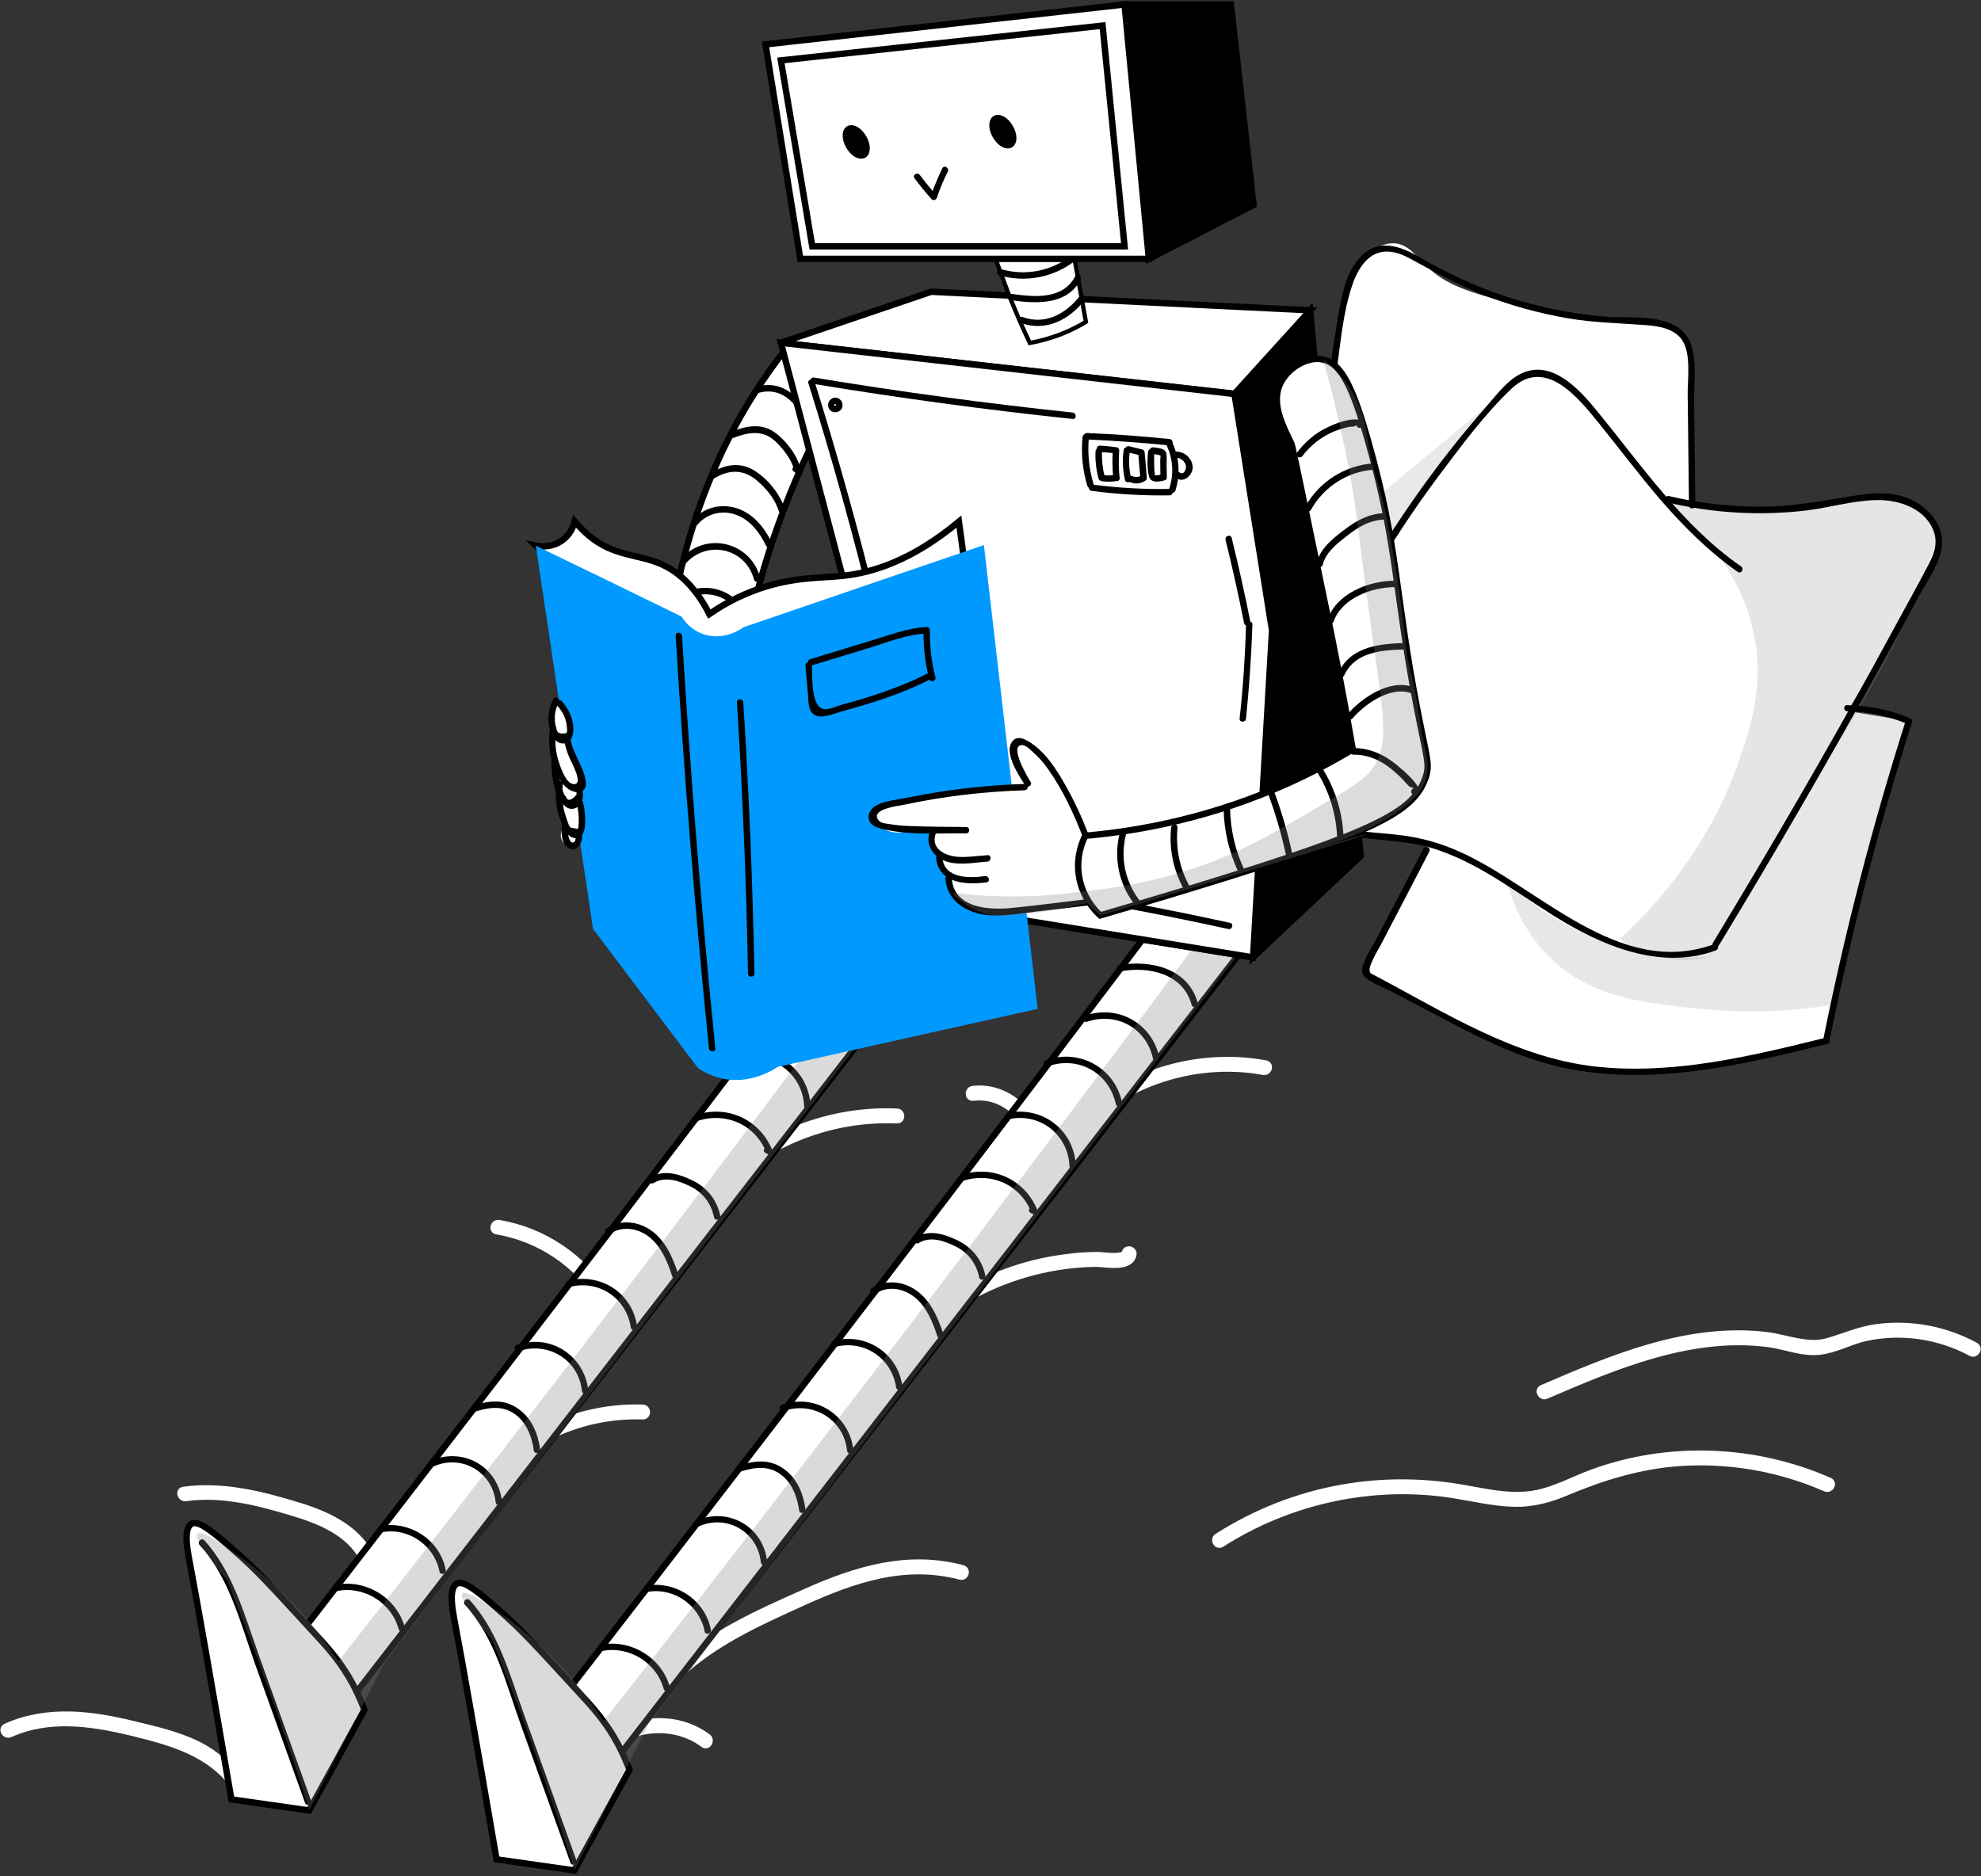 <?xml version="1.0" encoding="UTF-8"?>
<svg viewBox="0 0 928 879" version="1.1" xmlns="http://www.w3.org/2000/svg" xmlns:xlink="http://www.w3.org/1999/xlink">
    <rect x="0" y="0" width="928" height="879" fill="#333333" stroke="none"/>
    <title>Group 2</title>
    <g id="Page-1" stroke="none" stroke-width="1" fill="none" fill-rule="evenodd">
        <g id="Group-2" transform="translate(2.187, 2)" fill-rule="nonzero">
            <path d="M315.313,783 C331.913,767.2 353.013,757.8 373.713,748.4 C397.513,737.6 421.513,729.3 447.813,736.2 C449.713,736.7 450.513,733.8 448.613,733.3 C422.913,726.5 399.113,733.8 375.513,744.3 C353.513,754.1 330.913,764 313.213,780.8 C311.713,782.2 313.913,784.3 315.313,783 L315.313,783 Z" id="Path" stroke="#FFFFFF" stroke-width="4" fill="#E8E8E8"></path>
            <path d="M84.713,699.4 C101.713,697 118.913,701.4 135.113,706.3 C148.013,710.2 161.613,715.7 168.313,728.2 C169.213,729.9 171.813,728.4 170.913,726.7 C164.013,714 150.513,707.9 137.313,703.9 C120.113,698.6 101.913,694.1 83.913,696.6 C82.013,696.7 82.813,699.6 84.713,699.4 L84.713,699.4 Z" id="Path" stroke="#FFFFFF" stroke-width="4" fill="#E8E8E8"></path>
            <path d="M228.913,689.7 C247.113,670.7 272.713,660.2 298.913,661.1 C300.813,661.2 300.813,658.2 298.913,658.1 C271.913,657.2 245.413,668 226.713,687.6 C225.413,689 227.513,691.2 228.913,689.7 L228.913,689.7 Z" id="Path" stroke="#FFFFFF" stroke-width="4" fill="#E8E8E8"></path>
            <path d="M230.613,574.4 C250.713,577.8 268.513,589.7 279.313,607.1 C280.313,608.7 282.913,607.2 281.913,605.6 C270.713,587.6 252.313,575.1 231.513,571.6 C229.513,571.2 228.713,574.1 230.613,574.4 L230.613,574.4 Z" id="Path" stroke="#FFFFFF" stroke-width="4" fill="#E8E8E8"></path>
            <path d="M335.413,554.5 C357.113,532.8 387.313,521.1 418.013,522.4 C419.913,522.5 419.913,519.5 418.013,519.4 C386.613,518 355.613,530.1 333.313,552.4 C331.913,553.8 334.013,555.9 335.413,554.5 L335.413,554.5 Z" id="Path" stroke="#FFFFFF" stroke-width="4" fill="#E8E8E8"></path>
            <path d="M429.513,621.3 C444.513,608 462.513,598.5 481.913,593.5 C491.413,591.1 501.213,589.7 511.113,589.6 C515.413,589.5 526.913,592.3 528.213,585.8 C528.613,583.9 525.713,583.1 525.313,585 C524.713,588.4 514.413,586.6 512.013,586.6 C507.413,586.6 502.813,586.9 498.313,587.5 C489.613,588.5 481.013,590.4 472.713,593.2 C456.013,598.7 440.713,607.6 427.513,619.3 C425.913,620.5 428.013,622.6 429.513,621.3 L429.513,621.3 Z" id="Path" stroke="#FFFFFF" stroke-width="4" fill="#E8E8E8"></path>
            <path d="M453.613,511.8 C466.413,510.2 478.513,519.4 480.313,532.2 C480.613,534.1 483.513,533.3 483.213,531.4 C481.213,517.4 467.613,507.1 453.613,508.8 C451.713,509 451.713,512 453.613,511.8 L453.613,511.8 Z" id="Path" stroke="#FFFFFF" stroke-width="4" fill="#E8E8E8"></path>
            <path d="M497.513,532.8 C519.913,506.4 555.813,493.5 589.813,499.7 C591.713,500 592.513,497.2 590.613,496.8 C555.613,490.4 518.513,503.4 495.413,530.7 C494.113,532.1 496.213,534.2 497.513,532.8 L497.513,532.8 Z" id="Path" stroke="#FFFFFF" stroke-width="4" fill="#E8E8E8"></path>
            <path d="M569.813,721 C601.713,700.6 640.713,692.1 678.213,697.9 C687.713,699.4 697.113,701.7 706.713,702 C715.713,702.3 723.913,700 732.113,696.5 C750.513,688.8 769.013,683.4 789.113,682.7 C811.013,681.9 833.013,686.1 853.113,694.9 C854.913,695.7 856.413,693.1 854.613,692.3 C819.913,677 779.713,675.4 744.013,688.4 C734.213,692 724.813,697.5 714.213,698.7 C703.013,700 691.913,697.1 680.913,695.3 C663.113,692.4 644.913,692.4 627.113,695.5 C606.213,699.1 586.213,707 568.313,718.4 C566.713,719.5 568.213,722.1 569.813,721 L569.813,721 Z" id="Path" stroke="#FFFFFF" stroke-width="4" fill="#E8E8E8"></path>
            <path d="M721.913,651.5 C754.413,637.5 789.913,622.5 826.113,627.2 C834.013,628.2 842.113,631.7 850.113,630.8 C857.513,630 864.313,626 871.613,624.4 C888.513,620.7 906.313,623.4 921.413,631.5 C923.113,632.4 924.613,629.8 922.913,628.9 C908.813,621.3 892.813,618.3 876.913,620.4 C868.713,621.5 861.713,624.8 853.813,627 C844.413,629.6 834.713,625.3 825.313,624.1 C788.713,619.7 753.213,634.7 720.313,648.9 C718.713,649.7 720.213,652.3 721.913,651.5 L721.913,651.5 Z" id="Path" stroke="#FFFFFF" stroke-width="4" fill="#E8E8E8"></path>
            <g id="pillows" transform="translate(594.813, 111)">
                <path d="M42.6,7.4 C36.9,12.8 35.1,19.3 34.3,22.2 C27.2,48.8 27.1,64.2 27.1,64.2 C26.9,96 23,87.7 21.4,132.8 C20.8,150.1 20.7,171.4 21.9,195.7 C18,201.5 12.5,210.8 8.3,223.1 C3.3,237.5 -0.1,247.2 4.2,257 C9.7,269.7 24.6,274.4 28.3,275.6 C35.9,278 39.1,276.7 57.2,279.5 C63.4,280.5 68.4,281.5 71.8,282.2 C68.9,288.2 64.6,297 61.7,303 C55.3,316.2 48.9,329.4 42.5,342.6 C48.7,346.2 57.6,351.3 68.5,357.1 C91.7,369.5 103.3,375.7 116,380 C124.2,382.8 142.8,388.4 167,389.1 C183.5,389.6 195.4,387.6 214,384.5 C232.6,381.4 247.8,377.6 258.4,374.6 C260.4,364.2 263,351 266.4,335.9 C267.3,331.8 271.7,312.7 278.7,286.5 C283.3,269.5 289.2,248.7 296.8,224.8 C287.4,223.3 278,221.7 268.6,220.2 C275.5,208.4 281.5,199 285.6,192.5 C290.2,185.3 299,171.8 306.8,153.5 C309.9,146.2 311.8,140.5 309.7,134.5 C307,126.9 299.3,123.4 297.6,122.6 C290.8,119.5 284.7,120.4 276.1,121.4 C265.8,122.6 255.3,122.8 245,124.2 C233.7,125.7 217.4,126.6 196.1,123.3 C195,105.2 194.8,90.4 194.9,80 C195.1,59.1 196.2,47.8 188.9,42.4 C187.4,41.3 186,40.7 170.7,38.6 C161.3,37.3 156.6,36.7 148.1,35.8 C138.5,34.8 125.1,33.4 110.5,29.2 C90.8,23.6 81,20.8 71.9,12.3 C66.3,7 62.7,1.2 55.9,1 C49.7,0.7 44.3,5.8 42.6,7.4 Z" id="Path" fill="#FFFFFF"></path>
                <path d="M108.9,300 C111.3,308.9 116.5,323.3 128.9,335.5 C148.2,354.6 173.4,357.1 201,359.8 C215.1,361.2 236.2,362 261.8,357.7 C263.9,347.6 266.7,335.2 270.1,321 C272.3,311.7 276.9,293 283.6,269.4 C287.3,256.4 291.7,241.4 297,224.7 C288.4,222.7 279.8,220.7 271.2,218.7 C262.4,233.7 255.3,246 250.4,254.5 C236.3,279.4 229.3,292.5 215.6,315.3 C210.5,323.8 206.2,330.8 203.4,335.3 C199.1,335.6 193.1,335.8 186,335.3 C180.9,334.9 159.5,333 135.6,319.7 C128.6,315.8 118.9,309.6 108.9,300 Z" id="Path" fill="#898989" opacity="0.2"></path>
                <path d="M191.8,131 C197.2,135.2 204.7,142 211.5,152.2 C212.9,154.3 220.9,166.6 224.5,183.5 C229.9,208.8 222.4,230.2 216.7,246.1 C203,284 179.5,310.7 161.9,326.9 C165.3,329.4 170.3,332.4 176.7,334.4 C188.3,338.1 198.4,336.7 203.6,335.6 C229.1,292.9 250.1,257.7 267.9,228.7 C275.8,215.8 288.9,194.6 301.5,163.9 C305.9,153.3 309,144.3 311,138.3 C309.3,134 305.6,126.4 297.8,122.7 C292.2,120 286.8,120.4 284.2,120.6 C253,123.4 237.4,124.8 234.7,125.2 C223.3,126.8 206.3,127.3 184.2,121 C186.9,124.3 189.3,127.6 191.8,131 Z" id="Path" fill="#898989" opacity="0.22"></path>
                <path d="M27.1,70.5 C32.2,88.5 37.3,106.5 42.4,124.6 C66.8,104.4 91.2,84.1 115.6,63.9 C100.1,79.4 87.7,93.9 78,106.2 C73.6,111.8 59.3,130.3 43.4,156.7 C34.3,171.8 27.3,185.2 22,195.9 C21.3,182.8 20.9,169.1 21.1,154.8 C21.4,124.1 23.7,95.9 27.1,70.5 Z" id="Path" fill="#898989" opacity="0.18"></path>
                <path d="M50.1,149.8 C58.8,135.5 68.2,121.6 78.3,108.2 C88.4,94.8 99,80.5 111.2,69 C127,54.2 142.3,73.3 152,85.3 C161.6,97.2 170.8,109.4 180.7,121 C191.6,133.6 203.4,145.4 217.1,155 C218.7,156.1 220.2,153.5 218.6,152.4 C191,133.2 172,105 150.9,79.3 C142.9,69.5 130.2,55.5 116.1,61.8 C109.3,64.8 104.3,71.8 99.5,77.2 C93.5,84.1 87.6,91.1 82,98.3 C69.5,114.2 58,130.9 47.4,148.2 C46.5,149.9 49.1,151.4 50.1,149.8 L50.1,149.8 Z" id="Path" fill="#000000"></path>
                <path d="M184,122.4 C205.6,127.5 227.9,128.8 249.8,126.1 C260.7,124.7 271.6,121.4 282.6,121.3 C293.1,121.2 305.6,125.6 309.1,136.7 C310.9,142.6 308.4,147.8 305.7,152.9 C303,158.1 300.2,163.2 297.4,168.3 C291.8,178.6 286.2,188.8 280.6,199.1 C269.3,219.6 257.8,239.9 246.1,260.1 C232.8,283.1 219.2,306 205.4,328.8 C204.4,330.5 207,332 208,330.3 C234.3,287 259.7,243.2 284.2,198.8 C290.2,188 296.1,177.2 301.9,166.3 C306.3,158.2 314,148.4 312.6,138.6 C311.5,130.5 305,124.1 297.8,120.9 C288.9,116.9 278.8,118 269.5,119.6 C255.4,122 241.6,124.4 227.2,124.4 C212.9,124.4 198.6,122.7 184.7,119.4 C183,119.1 182.2,122 184,122.4 L184,122.4 Z" id="Path" fill="#000000"></path>
                <path d="M51.6,140.4 C37.7,162.5 24.9,185.3 13.5,208.8 C4.7,227 -8.2,252 10.8,268.3 C28.2,283.2 53.4,278.1 73.9,284.4 C96.9,291.4 115.6,307.2 136,319.2 C157,331.6 182.7,341.2 206.8,332.3 C208.6,331.6 207.8,328.7 206,329.4 C161.3,345.7 123.8,302.5 86.6,286 C77.5,281.9 68,279.3 58.1,278.2 C46.5,276.8 34.5,276.9 23.6,272.5 C12.6,268.1 4,259.4 3.8,247 C3.6,234.7 10.1,222.9 15.3,212.1 C26.9,188 39.9,164.6 54.2,142 C55.2,140.3 52.6,138.7 51.6,140.4 L51.6,140.4 Z" id="Path" fill="#000000"></path>
                <path d="M23.6,195.7 C22.1,165.8 22.4,135.8 24.5,106 C25.6,90.6 27.2,75.2 29.3,59.8 C31,47.1 32.2,33.6 36.2,21.4 C37.7,16.8 39.9,11.9 43.6,8.5 C49.5,3 56.9,4.5 63.4,8.1 C74.9,14.3 86,20.6 98.2,25.3 C110.8,30.2 124,33.8 137.3,36.1 C149.4,38.2 161.4,38.4 173.6,39.3 C179.8,39.7 187.4,40.9 191.1,46.5 C195.3,53 193.5,64.7 193.6,72.1 C193.8,89.3 194,106.6 194.2,123.8 C194.2,125.7 197.2,125.7 197.2,123.8 C197,107.2 196.8,90.6 196.6,74.1 C196.5,63.1 199.6,46.5 188.2,39.9 C178.4,34.2 165,36.2 154.2,35.3 C139.1,34 124.1,30.9 109.6,26.3 C95.1,21.6 81.3,15.3 68.2,7.6 C59.1,2.3 48.7,-1.5 40.4,7.3 C32.8,15.3 31.2,27.4 29.4,37.8 C26.8,53.3 24.7,68.9 23.1,84.6 C19.4,121.5 18.5,158.7 20.3,195.7 C20.7,197.7 23.7,197.7 23.6,195.7 L23.6,195.7 Z" id="Path" fill="#000000"></path>
                <path d="M69.9,284.5 C65,294 60,303.4 55.1,312.9 C52.6,317.6 50.2,322.4 47.7,327.1 C45.6,331.1 42.7,335.2 41.4,339.5 C40.8,341.6 40.9,343.4 42.6,344.9 C45.8,347.9 51.1,349.6 54.9,351.6 C64.1,356.4 73.3,361.3 82.5,366.1 C99.5,375 117,383.4 135.9,387.4 C154.9,391.4 174.5,391.4 193.8,389.2 C215.9,386.7 237.6,381.4 259.1,376.1 C261,375.6 260.2,372.7 258.3,373.2 C223.1,381.9 186.6,390.8 150.1,386.7 C113,382.5 80.1,361.6 47.7,344.4 C48,344.5 45.2,343.3 45,342.9 C43.9,341.4 45.2,338.8 45.8,337.4 C46.9,334.7 48.6,332 50,329.4 C52.5,324.7 54.9,319.9 57.4,315.2 C62.5,305.4 67.6,295.7 72.6,285.9 C73.4,284.3 70.8,282.8 69.9,284.5 L69.9,284.5 Z" id="Path" fill="#000000"></path>
                <path d="M268.4,220.3 C278.3,220.5 287.7,222.5 296.8,226.3 C296.5,225.7 296.1,225.1 295.8,224.5 C280.2,273.5 267.3,323.3 257.2,373.6 C256.8,375.5 259.7,376.3 260.1,374.4 C270.2,324 283.1,274.2 298.7,225.3 C299,224.5 298.4,223.8 297.7,223.5 C288.4,219.6 278.6,217.6 268.5,217.4 C266.4,217.2 266.4,220.2 268.4,220.3 L268.4,220.3 Z" id="Path" fill="#000000"></path>
            </g>
            <path d="M278.113,821.8 C289.413,806.6 312.513,803.6 327.613,814.9 C329.113,816.1 330.613,813.5 329.113,812.3 C312.613,799.9 287.813,803.9 275.513,820.3 C274.313,821.9 276.913,823.4 278.113,821.8 L278.113,821.8 Z" id="Path" stroke="#FFFFFF" stroke-width="4" fill="#E8E8E8"></path>
            <path d="M2.313,810.1 C20.413,801.9 40.513,804.7 59.113,809.2 C78.013,813.8 96.713,818.8 108.513,835.5 C109.613,837.1 112.213,835.6 111.113,834 C105.813,826.4 98.913,820.2 90.613,816 C81.113,811.2 70.213,808.8 59.913,806.3 C40.413,801.5 19.613,799 0.813,807.5 C-0.987,808.3 0.513,810.8 2.313,810.1 L2.313,810.1 Z" id="Path" stroke="#FFFFFF" stroke-width="4" fill="#E8E8E8"></path>
            <g id="robot" transform="translate(84.813, 0)">
                <g id="leg_right" transform="translate(0, 410)">
                    <path d="M323.9,0.1 C298.2,34.2 272.4,68.2 246.6,102.1 C180.6,188.9 114.2,275.3 47.4,361.5 C52,362.3 58.9,364.2 66.3,368.6 C72.9,372.5 77.6,377.1 80.4,380.4 C176.5,256.1 272.6,131.7 368.8,7.4 C353.8,4.9 338.9,2.5 323.9,0.1 Z" id="Path" stroke="#000000" stroke-width="3" fill="#FFFFFF"></path>
                    <path d="M2.7,302 C-1.1,304.2 0.8,314.2 1.5,318.1 C5.6,339.6 12.4,378.8 21.4,431.1 C33.5,432.8 45.7,434.6 57.8,436.3 C66.4,420.6 75.1,404.9 83.7,389.1 C82.6,386.3 80.9,382.1 78.4,377.3 C72.7,366.7 66.7,360.2 60.1,353 C39.5,330.7 34.4,324.7 22.2,314 C9.9,303.1 5.3,300.5 2.7,302 Z" id="Path" stroke="#000000" stroke-width="3" fill="#FFFFFF"></path>
                    <path d="M6.5,311.9 C20.5,327.2 25.8,349 32.6,368 C40.4,389.6 48.1,411.1 55.9,432.7 C56.5,434.5 59.4,433.7 58.8,431.9 C50.6,409.1 42.4,386.3 34.2,363.4 C27.6,345 22.2,324.5 8.7,309.7 C7.4,308.3 5.2,310.4 6.5,311.9 L6.5,311.9 Z" id="Path" fill="#000000"></path>
                    <path d="M70.8,333.5 C83.4,330.9 96.3,338.9 99.7,351.2 C100.2,353.1 103.1,352.3 102.6,350.4 C98.7,336.4 84.1,327.7 70,330.6 C68.1,331 68.9,333.9 70.8,333.5 L70.8,333.5 Z" id="Path" fill="#000000"></path>
                    <path d="M92.7,305.8 C104.8,303.9 116.6,312.4 118.9,324.4 C119.3,326.3 122.2,325.5 121.8,323.6 C119.2,309.9 105.6,300.7 91.9,302.9 C90,303.2 90.8,306.1 92.7,305.8 L92.7,305.8 Z" id="Path" fill="#000000"></path>
                    <path d="M116.6,274.9 C129.6,269.4 143.8,277.9 145.2,291.9 C145.4,293.8 148.4,293.8 148.2,291.9 C146.6,275.4 130.3,265.9 115.1,272.3 C113.3,273.1 114.8,275.7 116.6,274.9 L116.6,274.9 Z" id="Path" fill="#000000"></path>
                    <path d="M135.3,249.5 C142.5,247.2 149.5,246.3 155.6,251.7 C160.2,255.8 162.2,261.7 163.1,267.7 C163.4,269.6 166.3,268.8 166,266.9 C165,259.8 162.2,252.8 156.2,248.4 C149.4,243.3 142.2,244.2 134.5,246.6 C132.7,247.2 133.5,250.1 135.3,249.5 L135.3,249.5 Z" id="Path" fill="#000000"></path>
                    <path d="M155.9,221.1 C169.7,216.4 184.1,225.1 185.6,239.7 C185.8,241.6 188.8,241.6 188.6,239.7 C186.9,223.2 170.9,212.7 155.1,218.2 C153.3,218.8 154.1,221.7 155.9,221.1 L155.9,221.1 Z" id="Path" fill="#000000"></path>
                    <path d="M179.9,191 C193.5,187.5 206.4,196.2 208.5,210 C208.8,211.9 211.7,211.1 211.4,209.2 C209.1,193.7 194.2,184.2 179.1,188.1 C177.3,188.6 178.1,191.5 179.9,191 L179.9,191 Z" id="Path" fill="#000000"></path>
                    <path d="M198.7,166.2 C204.6,162.1 212.2,163.5 217.5,167.9 C223,172.5 225.7,179.3 227.9,186 C228.5,187.8 231.4,187 230.8,185.2 C228.2,177.3 224.7,168.9 217.4,164.1 C211.3,160.1 203.2,159.4 197.1,163.6 C195.6,164.7 197.1,167.3 198.7,166.2 L198.7,166.2 Z" id="Path" fill="#000000"></path>
                    <path d="M219.2,142.3 C224.7,138.9 231.5,141.4 236.8,144.1 C242.6,147.1 246.2,152.1 247.5,158.4 C247.9,160.3 250.8,159.5 250.4,157.6 C248.8,150 244,144.2 237,140.9 C230.9,138 223.8,135.9 217.6,139.7 C216.1,140.7 217.6,143.3 219.2,142.3 L219.2,142.3 Z" id="Path" fill="#000000"></path>
                    <path d="M240.2,113.1 C253.2,109 266.7,115 271.9,127.8 C272.6,127.2 273.4,126.7 274.1,126.1 C273.8,125.9 273.5,125.8 273.1,125.6 C271.4,124.8 269.8,127.3 271.6,128.2 C271.9,128.4 272.2,128.5 272.6,128.7 C273.6,129.2 275.3,128.3 274.8,127 C269.1,112.8 254.1,105.6 239.4,110.3 C237.6,110.8 238.4,113.7 240.2,113.1 L240.2,113.1 Z" id="Path" fill="#000000"></path>
                    <path d="M261.7,84.3 C276.1,81.4 289.1,91.8 289.7,106.4 C289.8,108.3 292.8,108.3 292.7,106.4 C292,89.7 277.3,78.2 260.9,81.4 C259,81.8 259.8,84.7 261.7,84.3 L261.7,84.3 Z" id="Path" fill="#000000"></path>
                    <path d="M279.5,59.7 C293.6,54.5 308.3,62.5 311.5,77.3 C311.9,79.2 314.8,78.4 314.4,76.5 C311,60.3 294.3,51.1 278.7,56.8 C276.9,57.4 277.7,60.3 279.5,59.7 L279.5,59.7 Z" id="Path" fill="#000000"></path>
                    <path d="M298.1,38.7 C312,34 326,42 328.9,56.4 C329.3,58.3 332.2,57.5 331.8,55.6 C328.6,39.7 312.6,30.6 297.3,35.8 C295.5,36.4 296.3,39.3 298.1,38.7 L298.1,38.7 Z" id="Path" fill="#000000"></path>
                    <path d="M313.9,15 C327,12.6 343.1,16.1 347,30.7 C347.5,32.6 350.4,31.8 349.9,29.9 C345.5,13.6 327.8,9.5 313.1,12.1 C311.2,12.5 312,15.4 313.9,15 L313.9,15 Z" id="Path" fill="#000000"></path>
                    <path d="M347.8,3.9 C312.7,51.3 277.4,98.5 241.8,145.5 C185.7,219.6 128.9,293.2 71.6,366.3 C56.3,343.2 40.5,328.9 29,320 C27.6,319 7.9,303.9 5.4,306.5 C3.5,308.5 12.2,319.7 19.4,328.5 C29,352.5 38.3,377.6 47.2,403.6 C50.9,414.5 54.5,425.4 57.9,436.1 C69.5,413.3 81,390.5 92.6,367.8 C112.5,341.7 142.5,302.4 162.5,276.3 C231.2,186.5 299.9,96.8 368.8,7.2 C361.7,6.2 354.8,5.1 347.8,3.9 Z" id="Path" fill="#828282" opacity="0.29"></path>
                </g>
                <g id="leg_left" transform="translate(124, 438)">
                    <path d="M324.2,0.2 C298.5,34.3 272.7,68.3 246.9,102.2 C180.9,189 114.5,275.4 47.7,361.6 C52.3,362.4 59.2,364.3 66.6,368.7 C73.2,372.6 77.9,377.2 80.7,380.5 C176.8,256.2 272.9,131.8 369.1,7.5 C354,5 339.1,2.6 324.2,0.2 Z" id="Path" stroke="#000000" stroke-width="3" fill="#FFFFFF"></path>
                    <path d="M2.9,302.1 C-0.9,304.3 1,314.3 1.7,318.2 C5.8,339.7 12.6,378.9 21.6,431.2 C33.7,432.9 45.9,434.7 58,436.4 C66.6,420.7 75.3,405 83.9,389.2 C82.8,386.4 81.1,382.2 78.6,377.4 C72.9,366.8 66.9,360.3 60.3,353.1 C39.7,330.8 34.6,324.8 22.4,314.1 C10.1,303.1 5.5,300.6 2.9,302.1 Z" id="Path" stroke="#000000" stroke-width="3" fill="#FFFFFF"></path>
                    <path d="M6.8,311.9 C20.8,327.2 26.1,349 32.9,368 C40.7,389.6 48.4,411.1 56.2,432.7 C56.8,434.5 59.7,433.7 59.1,431.9 C50.9,409.1 42.7,386.3 34.5,363.4 C27.9,345 22.5,324.5 9,309.7 C7.6,308.4 5.5,310.5 6.8,311.9 L6.8,311.9 Z" id="Path" fill="#000000"></path>
                    <path d="M71,333.6 C83.6,331 96.5,339 99.9,351.3 C100.4,353.2 103.3,352.4 102.8,350.5 C98.9,336.5 84.3,327.8 70.2,330.7 C68.3,331.1 69.1,333.9 71,333.6 L71,333.6 Z" id="Path" fill="#000000"></path>
                    <path d="M92.9,305.8 C105,303.9 116.8,312.4 119.1,324.4 C119.5,326.3 122.4,325.5 122,323.6 C119.4,309.9 105.8,300.7 92.1,302.9 C90.2,303.2 91,306.1 92.9,305.8 L92.9,305.8 Z" id="Path" fill="#000000"></path>
                    <path d="M116.8,275 C129.8,269.5 144,278 145.4,292 C145.6,293.9 148.6,293.9 148.4,292 C146.8,275.5 130.5,266 115.3,272.4 C113.5,273.2 115,275.8 116.8,275 L116.8,275 Z" id="Path" fill="#000000"></path>
                    <path d="M135.6,249.6 C142.8,247.3 149.8,246.4 155.9,251.8 C160.5,255.9 162.5,261.8 163.4,267.8 C163.7,269.7 166.6,268.9 166.3,267 C165.3,259.9 162.5,252.9 156.5,248.5 C149.7,243.4 142.5,244.3 134.8,246.7 C132.9,247.3 133.7,250.2 135.6,249.6 L135.6,249.6 Z" id="Path" fill="#000000"></path>
                    <path d="M156.1,221.1 C169.9,216.4 184.3,225.1 185.8,239.7 C186,241.6 189,241.6 188.8,239.7 C187.1,223.2 171.1,212.7 155.3,218.2 C153.5,218.9 154.3,221.8 156.1,221.1 L156.1,221.1 Z" id="Path" fill="#000000"></path>
                    <path d="M180.2,191.1 C193.8,187.6 206.7,196.3 208.8,210.1 C209.1,212 212,211.2 211.7,209.3 C209.4,193.8 194.5,184.3 179.4,188.2 C177.5,188.7 178.3,191.6 180.2,191.1 L180.2,191.1 Z" id="Path" fill="#000000"></path>
                    <path d="M198.9,166.3 C204.8,162.2 212.4,163.6 217.7,168 C223.2,172.6 225.9,179.4 228.1,186.1 C228.7,187.9 231.6,187.1 231,185.3 C228.4,177.4 224.9,169 217.6,164.2 C211.5,160.2 203.4,159.5 197.3,163.7 C195.8,164.8 197.3,167.4 198.9,166.3 L198.9,166.3 Z" id="Path" fill="#000000"></path>
                    <path d="M219.4,142.4 C224.9,139 231.7,141.5 237,144.2 C242.8,147.2 246.4,152.2 247.7,158.5 C248.1,160.4 251,159.6 250.6,157.7 C249,150.1 244.2,144.3 237.2,141 C231.1,138.1 224,136 217.8,139.8 C216.3,140.8 217.8,143.4 219.4,142.4 L219.4,142.4 Z" id="Path" fill="#000000"></path>
                    <path d="M240.4,113.2 C253.4,109.1 266.9,115.1 272.1,127.9 C272.8,127.3 273.6,126.8 274.3,126.2 C274,126 273.7,125.9 273.3,125.7 C271.6,124.9 270,127.4 271.8,128.3 C272.1,128.5 272.4,128.6 272.8,128.8 C273.8,129.3 275.5,128.4 275,127.1 C269.3,112.9 254.3,105.7 239.6,110.4 C237.8,110.9 238.6,113.8 240.4,113.2 L240.4,113.2 Z" id="Path" fill="#000000"></path>
                    <path d="M262,84.3 C276.4,81.4 289.4,91.8 290,106.4 C290.1,108.3 293.1,108.3 293,106.4 C292.3,89.7 277.6,78.2 261.2,81.4 C259.3,81.8 260.1,84.7 262,84.3 L262,84.3 Z" id="Path" fill="#000000"></path>
                    <path d="M279.7,59.7 C293.8,54.5 308.5,62.5 311.7,77.3 C312.1,79.2 315,78.4 314.6,76.5 C311.2,60.3 294.5,51.1 278.9,56.8 C277.1,57.5 277.9,60.4 279.7,59.7 L279.7,59.7 Z" id="Path" fill="#000000"></path>
                    <path d="M298.4,38.7 C312.3,34 326.3,42 329.2,56.4 C329.6,58.3 332.5,57.5 332.1,55.6 C328.9,39.7 312.9,30.6 297.6,35.8 C295.8,36.5 296.5,39.4 298.4,38.7 L298.4,38.7 Z" id="Path" fill="#000000"></path>
                    <path d="M314.1,15.1 C327.2,12.7 343.3,16.2 347.2,30.8 C347.7,32.7 350.6,31.9 350.1,30 C345.7,13.7 328,9.6 313.3,12.2 C311.4,12.5 312.2,15.4 314.1,15.1 L314.1,15.1 Z" id="Path" fill="#000000"></path>
                    <path d="M348,4 C312.9,51.4 277.6,98.6 242,145.6 C185.9,219.7 129.1,293.3 71.8,366.4 C56.5,343.3 40.7,329 29.2,320.1 C27.8,319.1 8.1,304 5.6,306.6 C3.7,308.6 12.4,319.8 19.6,328.6 C29.2,352.6 38.5,377.7 47.4,403.7 C51.1,414.6 54.7,425.5 58.1,436.2 C69.7,413.4 81.2,390.6 92.8,367.9 C112.7,341.8 142.7,302.5 162.7,276.4 C231.4,186.6 300.1,96.9 369,7.3 C362,6.3 355,5.1 348,4 Z" id="Path" fill="#828282" opacity="0.29"></path>
                </g>
                <g id="hand_right" transform="translate(224, 162)">
                    <path d="M56,0.9 C47.7,11.7 37.8,26.2 28.8,44.5 C25.9,50.4 16.7,69.5 9.7,96.1 C5.7,111.2 1.8,131 0.6,154.6 C11.9,156.3 23.2,157.9 34.5,159.6 C37.4,138.3 42.8,112.5 52.7,84.3 C60.6,61.8 69.7,42.5 78.5,26.5 C71,18 63.5,9.5 56,0.9 Z" id="Path" stroke="#000000" stroke-width="3" fill="#FFFFFF"></path>
                    <path d="M3.5,142.4 C12.9,135.6 26.2,136.9 33.9,145.6 C35.2,147 37.3,144.9 36,143.5 C27.4,133.9 12.4,132.2 2,139.8 C0.5,140.9 2,143.5 3.5,142.4 L3.5,142.4 Z" id="Path" fill="#000000"></path>
                    <path d="M5.3,120.9 C15.2,109.8 33,113.6 37.2,128 C37.7,129.8 40.6,129.1 40.1,127.2 C35.2,110.7 14.7,105.9 3.2,118.8 C1.9,120.2 4,122.3 5.3,120.9 L5.3,120.9 Z" id="Path" fill="#000000"></path>
                    <path d="M9.9,100.4 C19.8,88.7 38.2,92.6 42.2,107.5 C42.7,109.4 45.6,108.6 45.1,106.7 C40.6,89.7 19.2,84.7 7.8,98.2 C6.5,99.7 8.6,101.9 9.9,100.4 L9.9,100.4 Z" id="Path" fill="#000000"></path>
                    <path d="M15.6,82 C20,76.6 27.3,74.8 33.8,77.2 C40.4,79.6 44.9,85.5 47.8,91.6 C48.6,93.3 51.2,91.8 50.4,90.1 C47,82.8 41.3,76.1 33.3,73.9 C26.1,71.9 18.2,74 13.5,79.9 C12.3,81.3 14.4,83.5 15.6,82 L15.6,82 Z" id="Path" fill="#000000"></path>
                    <path d="M23,60.5 C29.5,56.3 36.5,55.5 42.9,60.6 C47.6,64.4 51.9,69.4 53.7,75.2 C54.3,77 57.2,76.2 56.6,74.4 C54.3,67.2 48.5,60.2 42.1,56.3 C35.4,52.2 27.9,53.8 21.6,57.9 C19.9,59 21.4,61.6 23,60.5 L23,60.5 Z" id="Path" fill="#000000"></path>
                    <path d="M32.5,41.2 C39.3,38.6 46.1,37.2 52,42.6 C55.9,46.2 60.1,51.6 61.2,56.9 C62,56.4 62.9,55.9 63.7,55.4 C63.4,55.2 63.1,54.9 62.8,54.7 C61.3,53.5 59.2,55.6 60.7,56.8 C61,57 61.3,57.3 61.6,57.5 C62.8,58.4 64.4,57.6 64.1,56 C62.7,49.6 57.4,42.6 52.2,38.8 C45.7,34 38.7,35.6 31.7,38.2 C29.9,39 30.7,41.9 32.5,41.2 L32.5,41.2 Z" id="Path" fill="#000000"></path>
                    <path d="M44,20.2 C58.6,15.7 67.5,31.9 68.3,44.1 C68.4,46 71.4,46 71.3,44.1 C70.3,30 59.8,12.2 43.2,17.3 C41.4,17.8 42.2,20.7 44,20.2 L44,20.2 Z" id="Path" fill="#000000"></path>
                </g>
                <g id="torso" transform="translate(278, 134)">
                    <path d="M213.3,48.5 C213.3,48.5 229.6,150.8 230.2,155 C230.9,159.3 222,312.5 222,312.5 L272.4,265.1 C264.5,179.9 256.6,94.6 248.7,9.4 C237,22.5 225.1,35.5 213.3,48.5 Z" id="Path" stroke="#000000" stroke-width="3" fill="#000000"></path>
                    <polygon id="Path" stroke="#000000" stroke-width="3" fill="#FFFFFF" points="0.8 24.6 71.2 0.7 248.8 9.4 213.3 48.5"></polygon>
                    <path d="M0.8,24.6 L36.1,158.5 C34.1,199.5 32.2,240.6 30.2,281.6 C94.1,291.9 158.1,302.2 222,312.6 C225,261.5 227.9,210.5 230.9,159.4 L213.3,48.6 L0.8,24.6 Z" id="Path" stroke="#000000" stroke-width="3" fill="#FFFFFF"></path>
                    <path d="M142.1,68.8 C141.4,76.6 142.1,84.2 144.4,91.7 C145,93.5 147.9,92.8 147.3,90.9 C145.1,83.6 144.4,76.3 145.1,68.8 C145.3,66.9 142.3,66.9 142.1,68.8 L142.1,68.8 Z" id="Path" fill="#000000"></path>
                    <path d="M144.2,69.9 C157.1,70.5 170,71.4 182.9,72.7 C184.8,72.9 184.8,69.9 182.9,69.7 C170,68.4 157.2,67.4 144.2,66.9 C142.3,66.8 142.3,69.8 144.2,69.9 L144.2,69.9 Z" id="Path" fill="#000000"></path>
                    <path d="M146.4,94 C158.5,95.6 170.7,96.3 182.9,96.1 C184.8,96.1 184.8,93.1 182.9,93.1 C170.7,93.3 158.5,92.6 146.4,91 C144.5,90.7 144.5,93.7 146.4,94 L146.4,94 Z" id="Path" fill="#000000"></path>
                    <path d="M181.7,73.1 C184.6,79.5 184.9,86.4 182.7,93.1 C182.1,94.9 185,95.7 185.6,93.9 C188,86.4 187.5,78.8 184.3,71.6 C183.5,69.8 180.9,71.3 181.7,73.1 L181.7,73.1 Z" id="Path" fill="#000000"></path>
                    <path d="M185.8,78.5 C187.9,78.4 189.9,79.9 190.5,82 C190.9,83.6 189.6,86.9 187.6,85.4 C186.1,84.2 184.6,86.8 186.1,88 C189.5,90.5 193.6,86.7 193.7,83.2 C193.8,79 190,75.5 185.9,75.6 C183.9,75.6 183.8,78.6 185.8,78.5 L185.8,78.5 Z" id="Path" fill="#000000"></path>
                    <path d="M148.2,75.5 C148,79.8 148.5,84 149.6,88.2 C150.1,90.1 153,89.3 152.5,87.4 C151.5,83.5 151.1,79.6 151.2,75.5 C151.3,73.5 148.3,73.5 148.2,75.5 L148.2,75.5 Z" id="Path" fill="#000000"></path>
                    <path d="M150.2,75.8 C152.6,75.9 155,76.1 157.4,76.4 C157,75.9 156.7,75.4 156.3,75 C156,79.3 156.1,83.6 156.5,88 C156.7,89.9 159.7,89.9 159.5,88 C159,83.7 159,79.4 159.3,75 C159.3,74.4 158.8,73.6 158.2,73.6 C155.5,73.2 152.9,72.9 150.2,72.8 C148.3,72.8 148.3,75.8 150.2,75.8 L150.2,75.8 Z" id="Path" fill="#000000"></path>
                    <path d="M151.3,89.5 C153.5,89.8 155.7,89.8 157.9,89.4 C159.8,89 159,86.1 157.1,86.5 C155.5,86.8 153.8,86.9 152.1,86.6 C151.3,86.5 150.5,86.8 150.3,87.6 C150.1,88.3 150.5,89.4 151.3,89.5 L151.3,89.5 Z" id="Path" fill="#000000"></path>
                    <path d="M161.4,74.8 C160.7,79.5 160.9,84.2 162,88.9 C162.5,90.8 165.4,90 164.9,88.1 C163.9,84 163.6,79.8 164.3,75.6 C164.6,73.7 161.7,72.9 161.4,74.8 L161.4,74.8 Z" id="Path" fill="#000000"></path>
                    <path d="M163.2,75.9 C165.2,76.4 167.3,76.9 169.3,77.4 C168.9,76.9 168.6,76.4 168.2,76 C168.5,80 168.8,84 169.2,87.9 C169.4,89.8 172.4,89.8 172.2,87.9 C171.9,83.9 171.6,79.9 171.2,76 C171.1,75.3 170.8,74.7 170.1,74.6 C168.1,74.1 166,73.6 164,73.1 C162.1,72.6 161.3,75.5 163.2,75.9 L163.2,75.9 Z" id="Path" fill="#000000"></path>
                    <path d="M163.9,89.7 C166.3,90.9 169,90.8 171.2,89.4 C172.9,88.4 171.3,85.8 169.7,86.8 C168.4,87.6 166.8,87.7 165.4,87.1 C163.7,86.3 162.2,88.9 163.9,89.7 L163.9,89.7 Z" id="Path" fill="#000000"></path>
                    <path d="M172.8,75.7 C172.5,79.4 172.3,83.4 173.2,87 C173.9,90.1 177,89.9 179.6,89.3 C181.5,88.8 180.7,85.9 178.8,86.4 C178,86.6 177.3,86.7 176.5,86.7 C176,86.9 175.8,86.6 176,85.8 C175.7,84.8 175.7,83.5 175.7,82.4 C175.6,80.2 175.6,78 175.8,75.7 C176,73.8 173,73.8 172.8,75.7 L172.8,75.7 Z" id="Path" fill="#000000"></path>
                    <path d="M174.6,76.6 C175.6,76.8 176.8,76.9 177.8,77.2 C177.8,77.2 178.7,77.5 178.5,77.3 C178.8,77.6 178.5,79.3 178.5,79.7 C178.5,82.4 178.6,85.1 178.6,87.7 C178.6,89.6 181.6,89.6 181.6,87.7 C181.6,85.8 181.5,83.9 181.5,82 C181.5,80.3 181.7,78.3 181.4,76.6 C180.9,73.9 177.6,74 175.4,73.6 C173.5,73.3 172.7,76.2 174.6,76.6 L174.6,76.6 Z" id="Path" fill="#000000"></path>
                    <path d="M13.7,43.6 C24.7,78.6 34.5,114 43.3,149.7 C43.8,151.6 46.7,150.8 46.2,148.9 C37.4,113.3 27.6,77.9 16.6,42.8 C16,41 13.1,41.8 13.7,43.6 L13.7,43.6 Z" id="Path" fill="#000000"></path>
                    <path d="M45.6,160.4 C43.7,196.7 41.1,232.9 37.6,269.1 C37.4,271 40.4,271 40.6,269.1 C44,232.9 46.7,196.7 48.6,160.4 C48.7,158.5 45.7,158.5 45.6,160.4 L45.6,160.4 Z" id="Path" fill="#000000"></path>
                    <path d="M39.7,272.1 C97.1,277.8 154.1,286.9 210.4,299.3 C212.3,299.7 213.1,296.8 211.2,296.4 C154.6,284 97.3,274.9 39.7,269.1 C37.8,268.9 37.8,271.9 39.7,272.1 L39.7,272.1 Z" id="Path" fill="#000000"></path>
                    <path d="M15.6,43.8 C56.1,50.5 96.7,56 137.5,60.3 C139.4,60.5 139.4,57.5 137.5,57.3 C97,53 56.6,47.6 16.4,40.9 C14.5,40.6 13.7,43.5 15.6,43.8 L15.6,43.8 Z" id="Path" fill="#000000"></path>
                    <path d="M48.7,264.3 C48.5,263.7 48.2,263 48,262.4 C48,262.7 48,262.9 48,263.2 C48.4,262.1 50.1,262.3 50.2,263.4 C50.4,264.5 48.9,264.8 48.5,264 C47.6,262.3 45,263.8 45.9,265.5 C46.9,267.2 49.1,267.9 50.9,267.2 C52.9,266.4 53.7,264.1 53,262.2 C52.2,260.1 50.1,259.1 48,259.7 C47,260 46.2,260.6 45.6,261.5 C45.2,262 45,262.6 45.1,263.3 C45.2,263.9 45.6,264.6 45.8,265.2 C46.5,266.9 49.4,266.1 48.7,264.3 L48.7,264.3 Z" id="Path" fill="#000000"></path>
                    <path d="M25.8,53.8 C25.9,53.9 25.9,53.6 25.8,53.8 C25.8,53.6 25.8,53.7 25.8,53.6 C25.9,53.4 26,53.3 26.1,53.3 C26.1,53.3 26.3,53.2 26.2,53.3 C26.2,53.3 26.2,53.3 26.1,53.3 C26.3,53.4 26.3,53.4 26.2,53.3 C26.4,53.4 26.5,53.5 26.6,53.7 C26.5,53.5 26.7,53.9 26.7,54 C26.7,53.9 26.6,54.1 26.7,54 C26.8,53.8 26.5,54.2 26.7,54 C26.5,54.2 26.7,54 26.5,54.1 C26.7,54 26.3,54.1 26.3,54.1 C26.6,54.1 26.1,54.1 26.1,54.1 C26.3,54.1 26,54 26,54.1 C25.9,54 25.9,54 26,54.1 C25.9,54 25.9,54 25.8,53.9 C25.3,53.3 24.2,53.4 23.7,53.9 C23.1,54.5 23.2,55.4 23.7,56 C24.7,57.3 26.8,57.5 28.2,56.6 C29.8,55.6 30.1,53.6 29.2,52 C28.2,50.4 26.2,49.8 24.6,50.8 C23,51.8 22.5,53.8 23.3,55.4 C23.7,56.1 24.7,56.3 25.4,55.9 C26,55.4 26.2,54.5 25.8,53.8 L25.8,53.8 Z" id="Path" fill="#000000"></path>
                    <path d="M209.1,116.9 C212.3,129.9 215.2,142.9 217.8,156 C218.2,157.9 221.1,157.1 220.7,155.2 C218.1,142.1 215.2,129.1 212,116.1 C211.6,114.2 208.7,115 209.1,116.9 L209.1,116.9 Z" id="Path" fill="#000000"></path>
                    <path d="M218.7,156.6 C218.3,171.3 217.3,186.1 215.7,200.7 C215.5,202.6 218.5,202.6 218.7,200.7 C220.2,186 221.2,171.3 221.7,156.6 C221.7,154.7 218.7,154.7 218.7,156.6 L218.7,156.6 Z" id="Path" fill="#000000"></path>
                </g>
                <g id="book" transform="translate(164, 242)">
                    <path d="M0,11.7 C0.9,11.9 8.1,13.2 13.6,8.2 C16.8,5.3 17.8,1.8 18.2,0.3 C20.1,2.5 22.2,4.7 24.8,6.9 C36.9,17.1 48.4,15.4 59.6,20.7 C65.8,23.6 74.1,29.7 81.3,43.7 C85.7,40.7 92.3,36.6 101,33.2 C119,26.1 132.7,27 143.8,25.8 C157.4,24.4 176.1,18.8 198.2,0.4 C201.8,26.2 204.9,53.1 207.4,81.1 C211.8,131.8 213.5,179.7 213.3,224.2 C142.1,153.3 71,82.5 0,11.7 Z" id="Path" stroke="#000000" stroke-width="3" fill="#FFFFFF"></path>
                    <path d="M0,11.7 C8.9,71.5 17.9,131.4 26.8,191.2 C43.2,212.9 59.5,234.7 75.9,256.4 C78.5,258.2 82.4,260.3 87.4,261.4 C100.3,264.1 110.7,257.6 113.3,255.9 C153.9,246.8 194.5,237.7 235.1,228.7 C226.7,156.3 218.3,83.8 209.9,11.4 C172.4,24.2 134.8,37 97.3,49.9 C96.5,50.5 88.5,56.3 79,53.3 C72.5,51.3 69.2,46.4 68.3,44.9 C45.5,33.7 22.7,22.7 0,11.7 Z" id="Path" fill="#0099FF"></path>
                    <path d="M65.5,53.9 C69.4,118.4 74.6,182.9 81.1,247.2 C81.3,249.1 84.3,249.1 84.1,247.2 C77.6,182.9 72.4,118.4 68.5,53.9 C68.4,52 65.4,51.9 65.5,53.9 L65.5,53.9 Z" id="Path" fill="#000000"></path>
                    <path d="M94.2,85.1 C96.9,127.4 98.6,169.8 99.4,212.2 C99.4,214.1 102.4,214.1 102.4,212.2 C101.6,169.8 99.9,127.4 97.2,85.1 C97.1,83.2 94.1,83.2 94.2,85.1 L94.2,85.1 Z" id="Path" fill="#000000"></path>
                    <path d="M126.3,67.9 C126.7,72.4 127.1,76.8 127.5,81.3 C127.7,83.6 127.6,86.3 128.5,88.5 C130.9,94.2 138.1,90.8 142.4,89.6 C157.3,85.5 172,81 185.7,73.8 C187.4,72.9 185.9,70.3 184.2,71.2 C173.7,76.7 162.5,80.6 151.1,84 C148.5,84.8 145.9,85.5 143.3,86.2 C141,86.8 137.9,88.4 135.5,88.3 C128.6,88.1 129.7,72.5 129.3,67.8 C129.1,66 126.1,66 126.3,67.9 L126.3,67.9 Z" id="Path" fill="#000000"></path>
                    <path d="M129.2,67.8 C138.1,65.1 147,62.4 155.8,59.7 C164.6,57 173.8,53.2 183.1,52.8 C182.6,52.3 182.1,51.8 181.6,51.3 C181.5,59 182.4,66.6 184.3,74.1 C184.8,76 187.7,75.2 187.2,73.3 C185.3,66.1 184.5,58.8 184.6,51.3 C184.6,50.5 183.9,49.8 183.1,49.8 C174.1,50.2 165.4,53.7 156.9,56.2 C147.4,59.1 137.9,62 128.4,64.9 C126.6,65.5 127.3,68.4 129.2,67.8 L129.2,67.8 Z" id="Path" fill="#000000"></path>
                </g>
                <g id="fingers_right" transform="translate(169, 324)">
                    <path d="M2.5,12.5 C2.4,13.9 2.2,16.2 2.8,23.5 C2.9,25.2 3.3,29.1 4.2,36.9 C5,43 5.3,46.1 6,49.7 C6.9,54.4 7.8,58.2 8.5,60.8 C6.1,63.4 6.2,67.2 8.2,69 C9.8,70.5 12.5,70.8 14.2,69.6 C15.2,68.9 15.8,67.6 16,63.2 C16.4,54.8 14.4,53.7 15.4,48.5 C16.1,44.8 17.3,43.8 17,40.5 C16.9,39.9 16.8,38.7 15,34.5 C11.9,27 10.9,27.1 10.6,24.3 C10.3,21.3 11.4,20.9 11.1,16.1 C11,13.3 10.5,11.3 10.4,10.8 C9.7,7.9 7.7,2.1 5.8,2.2 C3.5,2.4 2.6,11.6 2.5,12.5 Z" id="Path" fill="#FFFFFF"></path>
                    <path d="M3.2,1.5 C1,5.8 0.2,10.7 1.5,15.5 C2.3,18.7 4.6,23 8.6,22.3 C12,21.7 12.7,17.8 12.6,15 C12.4,10.3 10.3,6 7.1,2.5 C5.8,1.1 3.7,3.2 5,4.6 C6.7,6.4 8,8.5 8.8,10.8 C9.2,12.1 9.5,13.6 9.6,15 C9.7,17.1 10.1,17.7 7.5,17.7 C5.1,17.6 5.1,16.9 4.4,14.7 C4.1,13.5 3.9,12.2 3.9,10.9 C3.8,8.1 4.5,5.5 5.8,3 C6.7,1.3 4.1,-0.2 3.2,1.5 L3.2,1.5 Z" id="Path" fill="#000000"></path>
                    <path d="M1.7,14.7 C0.7,21.7 1.3,28.5 4.1,35 C5.8,39 8.8,44.3 13.6,45.1 C17.2,45.7 18.9,43.4 18.4,40.1 C17.4,33 12.3,27.2 11.2,20 C10.9,18.1 8,18.9 8.3,20.8 C8.8,24 9.8,26.9 11.1,29.8 C11.7,31.2 18,42.5 12.2,41.3 C8.7,40.6 6,32 5.3,29.4 C4,24.8 3.9,20.1 4.6,15.4 C4.9,13.6 2,12.8 1.7,14.7 L1.7,14.7 Z" id="Path" fill="#000000"></path>
                    <path d="M2.3,30.7 C2.3,37.1 3.4,47.8 9,52 C10.8,53.4 13.2,53.3 15,51.8 C17.3,49.8 17.2,46.7 16.9,43.9 C16.7,42 13.7,42 13.9,43.9 C14,44.7 14.1,45.5 14.1,46.3 C11.6,49.2 9.9,49.5 9.1,47.3 C7.9,46.3 7.4,43.6 7,42.1 C5.8,38.4 5.3,34.6 5.4,30.7 C5.3,28.7 2.3,28.7 2.3,30.7 L2.3,30.7 Z" id="Path" fill="#000000"></path>
                    <path d="M4.7,41.3 C4,46.4 4.3,51.5 5.9,56.4 C6.9,59.6 8.7,65.4 12.4,66.5 C20.3,68.8 18,53.7 17.2,50.1 C16.8,48.2 13.9,49 14.3,50.9 C14.9,53.7 15.2,56.5 15.1,59.3 C15.1,60.3 15,61.3 14.7,62.4 C13.6,62.2 12.5,62 11.4,61.8 C10.3,61 9.7,58.4 9.3,57.2 C7.4,52.1 7,46.8 7.7,41.4 C8,39.4 5,39.4 4.7,41.3 L4.7,41.3 Z" id="Path" fill="#000000"></path>
                    <path d="M7.2,60.3 C6.8,63.7 6.8,69.3 10.3,71.3 C13.9,73.3 16.2,69.9 16.7,66.8 C17,64.9 14.1,64.1 13.8,66 C13.7,66.7 13.6,67.9 13.1,68.4 C12,69.5 10.9,68 10.6,66.9 C9.9,64.8 9.9,62.4 10.2,60.2 C10.4,58.4 7.4,58.4 7.2,60.3 L7.2,60.3 Z" id="Path" fill="#000000"></path>
                </g>
                <g id="hand_left" transform="translate(319, 166)">
                    <path d="M102.5,223.4 C101.2,219.9 99.2,215.2 96.5,209.6 C95.4,207.4 92.8,202.1 88.9,195.7 C81.9,184.3 78.9,182.6 76.7,181.8 C76.3,181.7 70.6,179.7 68.6,182 C65.4,185.7 74.4,197.8 75.4,199.2 C72.7,199.7 68.5,200.5 63.4,201.3 C45.4,204.1 38.2,203.7 25.5,206 C11.5,208.5 5.2,207.9 3.9,211.6 C2.8,214.6 5.5,217.9 5.8,218.4 C8.9,222.2 15.2,223.3 21.3,220.6 C24.8,220.4 28.3,220.3 31.8,220.1 C31.4,222.6 31.1,226.2 32.1,230.4 C32.9,233.8 33.9,234.2 36.2,239.8 C38.9,246.5 38.4,247.9 40.6,251 C43.1,254.5 46.2,256.3 47.8,257.1 C55.3,261.3 63.3,259.8 78.6,257.8 C83.9,257.1 92.4,256 103.2,254.9 C103,244.4 102.7,233.9 102.5,223.4 Z" id="Path" fill="#FFFFFF"></path>
                    <path d="M193.6,12 C189.3,21.4 195.3,32.2 199,40 C199.4,40.8 204.7,66.4 215.3,117.8 C218.5,133.1 222.9,155.4 227.7,183.1 C218.8,188.5 209,193.7 198.1,198.7 C162.3,214.9 128.7,221.3 102.4,223.6 C101.1,226.2 98.2,232.9 99.3,241.5 C100.7,252.5 107.5,259.2 109.4,260.9 C120.1,257.8 135.4,253.3 153.7,247.7 C238,221.9 256.2,212.6 261.8,196.4 C264,189.9 262.4,187.7 257.6,162.7 C247.3,108.9 249,88.9 235.3,40.1 C227.8,13.4 222.4,2.1 213.5,0.4 C206.3,-1.1 197,4.5 193.6,12 Z" id="Path" stroke="#000000" stroke-width="3" fill="#FFFFFF"></path>
                    <path d="M118.6,222.1 C115.6,233.7 118,245.9 125.2,255.4 C126.4,256.9 129,255.4 127.8,253.9 C121,244.9 118.7,233.8 121.5,222.9 C122,221.1 119.1,220.3 118.6,222.1 L118.6,222.1 Z" id="Path" fill="#000000"></path>
                    <path d="M103.9,223 C100.7,214.6 96.9,206.5 92.4,198.7 C88.7,192.3 84.5,185.8 78.5,181.2 C75.4,178.9 70.3,175.4 67.7,180.2 C64.8,185.7 71.3,195.4 74.2,199.9 C75.2,201.5 77.8,200 76.8,198.4 C75.6,196.5 66.4,181.1 72.8,181.1 C74.9,181.1 77.9,184.5 79.4,185.8 C81.6,187.9 83.5,190.2 85.2,192.7 C91.9,202.2 96.9,213 101.1,223.8 C101.7,225.6 104.6,224.8 103.9,223 L103.9,223 Z" id="Path" fill="#000000"></path>
                    <path d="M74.1,199.3 C61.7,199.7 49.3,200.8 36.9,202.6 C30.8,203.5 24.8,204.6 18.7,205.8 C14.1,206.8 7.7,207.2 3.7,209.9 C1.6,211.4 0.2,214 1.2,216.6 C2.6,219.8 7.5,220.5 10.5,221.1 C22.2,223.3 34.8,222.3 46.6,222.5 C48.5,222.5 48.5,219.5 46.6,219.5 C37.6,219.4 28.6,219.4 19.6,219 C16.8,218.9 14,218.7 11.2,218.2 C10.1,218 7,217.8 6.1,216.9 C0.4,211.2 14.9,209.6 17.4,209.1 C36,205.1 54.9,202.9 73.8,202.3 C76,202.2 76,199.2 74.1,199.3 L74.1,199.3 Z" id="Path" fill="#000000"></path>
                    <path d="M29.4,222.3 C27.8,227.2 30.4,232 34.7,234.5 C41.1,238.1 49.7,236.2 56.6,235.7 C58.5,235.5 58.5,232.5 56.6,232.7 C52.2,233 47.7,233.7 43.3,233.5 C37.7,233.3 30,230.2 32.2,223.1 C32.9,221.2 30,220.4 29.4,222.3 L29.4,222.3 Z" id="Path" fill="#000000"></path>
                    <path d="M32.5,234.2 C33.9,246.1 46.9,246.7 56.2,245.4 C58.1,245.1 57.3,242.2 55.4,242.5 C48.3,243.5 36.6,243.8 35.5,234.2 C35.3,232.3 32.3,232.3 32.5,234.2 L32.5,234.2 Z" id="Path" fill="#000000"></path>
                    <path d="M36.9,243.7 C37.5,254.3 47.3,260.1 57.1,260.8 C64.6,261.4 72.2,260 79.5,259.1 C87.4,258.2 95.4,257.3 103.3,256.3 C105.2,256.1 105.2,253.1 103.3,253.3 C91.6,254.7 79.9,256.2 68.2,257.4 C57.7,258.5 40.8,257.7 39.9,243.6 C39.7,241.8 36.7,241.8 36.9,243.7 L36.9,243.7 Z" id="Path" fill="#000000"></path>
                    <path d="M142.6,219.8 C141.6,230 143.7,239.9 148.7,248.9 C149.6,250.6 152.2,249.1 151.3,247.4 C146.6,238.8 144.7,229.6 145.6,219.8 C145.8,217.8 142.8,217.9 142.6,219.8 L142.6,219.8 Z" id="Path" fill="#000000"></path>
                    <path d="M167.2,210.4 C167.3,221 169.7,231.2 174.2,240.8 C175,242.5 177.6,241 176.8,239.3 C172.5,230.1 170.4,220.5 170.2,210.4 C170.1,208.4 167.1,208.4 167.2,210.4 L167.2,210.4 Z" id="Path" fill="#000000"></path>
                    <path d="M188,203.8 C191.5,213.2 194.3,222.8 196.4,232.6 C196.8,234.5 199.7,233.7 199.3,231.8 C197.2,222 194.4,212.4 190.9,203 C190.3,201.2 187.4,202 188,203.8 L188,203.8 Z" id="Path" fill="#000000"></path>
                    <path d="M211,193.7 C216.8,203.1 220,213.6 220.4,224.7 C220.5,226.6 223.5,226.6 223.4,224.7 C223,213.1 219.7,202.1 213.6,192.2 C212.5,190.6 209.9,192.1 211,193.7 L211,193.7 Z" id="Path" fill="#000000"></path>
                    <path d="M227.9,185.6 C233.7,185.5 238.9,187.4 243.6,190.7 C245.9,192.3 248,194.2 250,196.1 C251,197.1 252,198.2 253,199.3 C254.7,201.2 254.5,200.6 256.9,201.5 C255.1,200.8 254.3,203.7 256.1,204.4 C256.3,204.5 256.4,204.5 256.6,204.6 C257.1,204.8 257.7,204.6 258.1,204.2 C259.2,203 259,202.1 258.3,200.8 C256.2,197.2 252.1,193.6 248.9,190.9 C242.9,185.8 235.8,182.4 227.9,182.5 C225.9,182.6 225.9,185.6 227.9,185.6 L227.9,185.6 Z" id="Path" fill="#000000"></path>
                    <path d="M227.6,168.6 C233.5,161.8 245.2,153.5 254.8,156.7 C256.6,157.3 257.4,154.4 255.6,153.8 C245,150.2 232.1,158.8 225.5,166.4 C224.2,168 226.3,170.1 227.6,168.6 L227.6,168.6 Z" id="Path" fill="#000000"></path>
                    <path d="M223.7,148.4 C228.9,137.2 241.9,136.5 252.7,136.3 C254.6,136.3 254.6,133.3 252.7,133.3 C240.9,133.5 226.8,134.8 221.2,146.9 C220.3,148.7 222.9,150.2 223.7,148.4 L223.7,148.4 Z" id="Path" fill="#000000"></path>
                    <path d="M218.7,123.3 C222.5,112.3 236.5,107.2 247.1,107.1 C249,107.1 249,104.1 247.1,104.1 C235,104.2 220,110.1 215.8,122.5 C215.2,124.3 218.1,125.1 218.7,123.3 L218.7,123.3 Z" id="Path" fill="#000000"></path>
                    <path d="M213.6,96.7 C215.1,90.8 220,87 224.7,83.3 C230.4,78.8 235.9,75.5 243.3,75.4 C245.2,75.4 245.2,72.4 243.3,72.4 C235.7,72.5 229.9,75.6 223.9,80.1 C218.4,84.3 212.6,88.8 210.7,95.8 C210.2,97.7 213.1,98.5 213.6,96.7 L213.6,96.7 Z" id="Path" fill="#000000"></path>
                    <path d="M208.1,70.9 C214.1,60.2 224.9,53.1 237.2,52.1 C239.1,51.9 239.1,48.9 237.2,49.1 C223.9,50.2 212.1,57.6 205.5,69.3 C204.6,71.1 207.2,72.6 208.1,70.9 L208.1,70.9 Z" id="Path" fill="#000000"></path>
                    <path d="M204.1,45.7 C207.2,41.6 211,38.3 215.5,35.8 C217.6,34.6 219.9,33.7 222.2,33 C223.2,32.7 224.2,32.4 225.2,32.2 C225.9,32 226.6,31.9 227.3,31.9 C228.6,32 229.5,31.4 229.8,30 C228.4,31.3 230.5,33.4 231.9,32.1 C232,32 232.1,31.9 232.2,31.8 C232.6,31.4 232.7,30.8 232.6,30.3 C232.6,30.1 232.5,30 232.5,29.8 C232.4,29.3 231.9,28.9 231.5,28.8 C226.5,27.7 220,30.2 215.5,32.4 C209.9,35.1 205.4,39.1 201.6,44 C200.3,45.7 202.9,47.2 204.1,45.7 L204.1,45.7 Z" id="Path" fill="#000000"></path>
                    <path d="M213.8,0.3 C216.5,10 220,23.5 223.5,39.7 C229.6,68 229,73.6 236.4,126.6 C242.5,169.5 244.9,180.2 237,192 C233.5,197.3 225.5,201.9 209.9,211.1 C188.8,223.4 173.8,232.2 151.3,239.5 C139.3,243.4 122.4,247.7 101.5,249.6 C97.6,250.2 92.6,250.8 86.7,251.3 C75.9,252.2 66.8,252.1 60,251.9 C54.4,251.7 47.7,251.2 40,250.2 C42.1,252.6 45.6,256 50.6,258.3 C59.3,262.4 67.7,261.3 82.3,259.3 C87.6,258.5 94.8,257.3 103.2,255.1 C105.3,257.1 107.4,259.1 109.6,261 C122.9,257 142.6,251.1 166.8,243.8 C296.9,204.5 196.7,233.3 213.5,228.4 C220.1,226.5 233.5,222.6 247.8,213 C255.4,207.9 260.2,203.1 262.1,196.5 C263.6,191.2 262.5,186.9 261.2,181.1 C258.9,170.5 258.1,159.7 255.4,149.2 C251,131.9 253.7,133.3 247.4,95.6 C240.1,51.4 238.6,62.5 234.4,36.1 C233.8,32.4 232.6,24.4 227.5,15.8 C223.1,8.1 217.7,3.2 213.8,0.3 Z" id="Path" fill="#828282" opacity="0.28"></path>
                </g>
                <g id="head" transform="translate(271, 0)">
                    <path d="M108.4,119.3 C110.1,124.2 112,129.3 114,134.5 C117.3,143 120.8,151.1 124.4,158.7 C128.7,157.9 133.9,156.6 139.5,154.4 C143.9,152.6 147.6,150.7 150.7,148.8 C148.4,136.1 146.1,123.5 143.8,110.8 C132,113.6 120.2,116.4 108.4,119.3 Z" id="Path" stroke="#000000" stroke-width="2" fill="#FFFFFF"></path>
                    <path d="M120.4,149.4 C131.9,153.5 143,147.8 150,138.7 C151.2,137.2 149.1,135.1 147.9,136.6 C141.5,144.9 131.8,150.4 121.2,146.6 C119.3,145.8 118.6,148.7 120.4,149.4 L120.4,149.4 Z" id="Path" fill="#000000"></path>
                    <path d="M115.2,138.6 C126.9,140.3 141.7,141.3 148.2,129.1 C149.1,127.4 146.5,125.9 145.6,127.6 C139.8,138.5 126.4,137.2 116,135.7 C114.1,135.4 113.3,138.3 115.2,138.6 L115.2,138.6 Z" id="Path" fill="#000000"></path>
                    <path d="M110.1,127 C122.2,130.5 135.2,128.1 145.2,120.5 C146.7,119.3 145.2,116.7 143.7,117.9 C134.2,125.1 122.3,127.4 110.9,124.1 C109.1,123.6 108.3,126.5 110.1,127 L110.1,127 Z" id="Path" fill="#000000"></path>
                    <polygon id="Path" stroke="#000000" stroke-width="3" fill="#000000" points="168.8 0.1 218.6 0.1 229.2 94 180.2 119.3"></polygon>
                    <polygon id="Path" stroke="#000000" stroke-width="3" fill="#FFFFFF" points="0.6 18.8 16.9 119.3 180.2 119.3 168.8 0.1"></polygon>
                    <polygon id="Path" stroke="#000000" stroke-width="3" fill="#FFFFFF" points="7.8 26.3 22.5 113.4 168.8 113.4 158.5 10"></polygon>
                    <ellipse id="Oval" stroke="#000000" stroke-width="3" fill="#000000" transform="translate(43.099, 64.511) rotate(-30.001) translate(-43.099, -64.511) " cx="43.099" cy="64.511" rx="3.9" ry="7"></ellipse>
                    <ellipse id="Oval" stroke="#000000" stroke-width="3" fill="#000000" transform="translate(111.792, 59.682) rotate(-30.001) translate(-111.792, -59.682) " cx="111.792" cy="59.682" rx="3.9" ry="7"></ellipse>
                    <path d="M70.4,81.5 C72.9,84.9 75.6,88.2 78.4,91.3 C79.2,92.2 80.6,91.6 80.9,90.6 C82.3,86.4 84,82.3 86,78.4 C86.8,76.7 84.3,75.1 83.4,76.9 C81.4,81.1 79.6,85.4 78,89.9 C78.8,89.7 79.7,89.5 80.5,89.2 C77.8,86.3 75.3,83.2 72.9,80 C71.8,78.5 69.2,80 70.4,81.5 L70.4,81.5 Z" id="Path" fill="#000000"></path>
                </g>
            </g>
        </g>
    </g>
</svg>